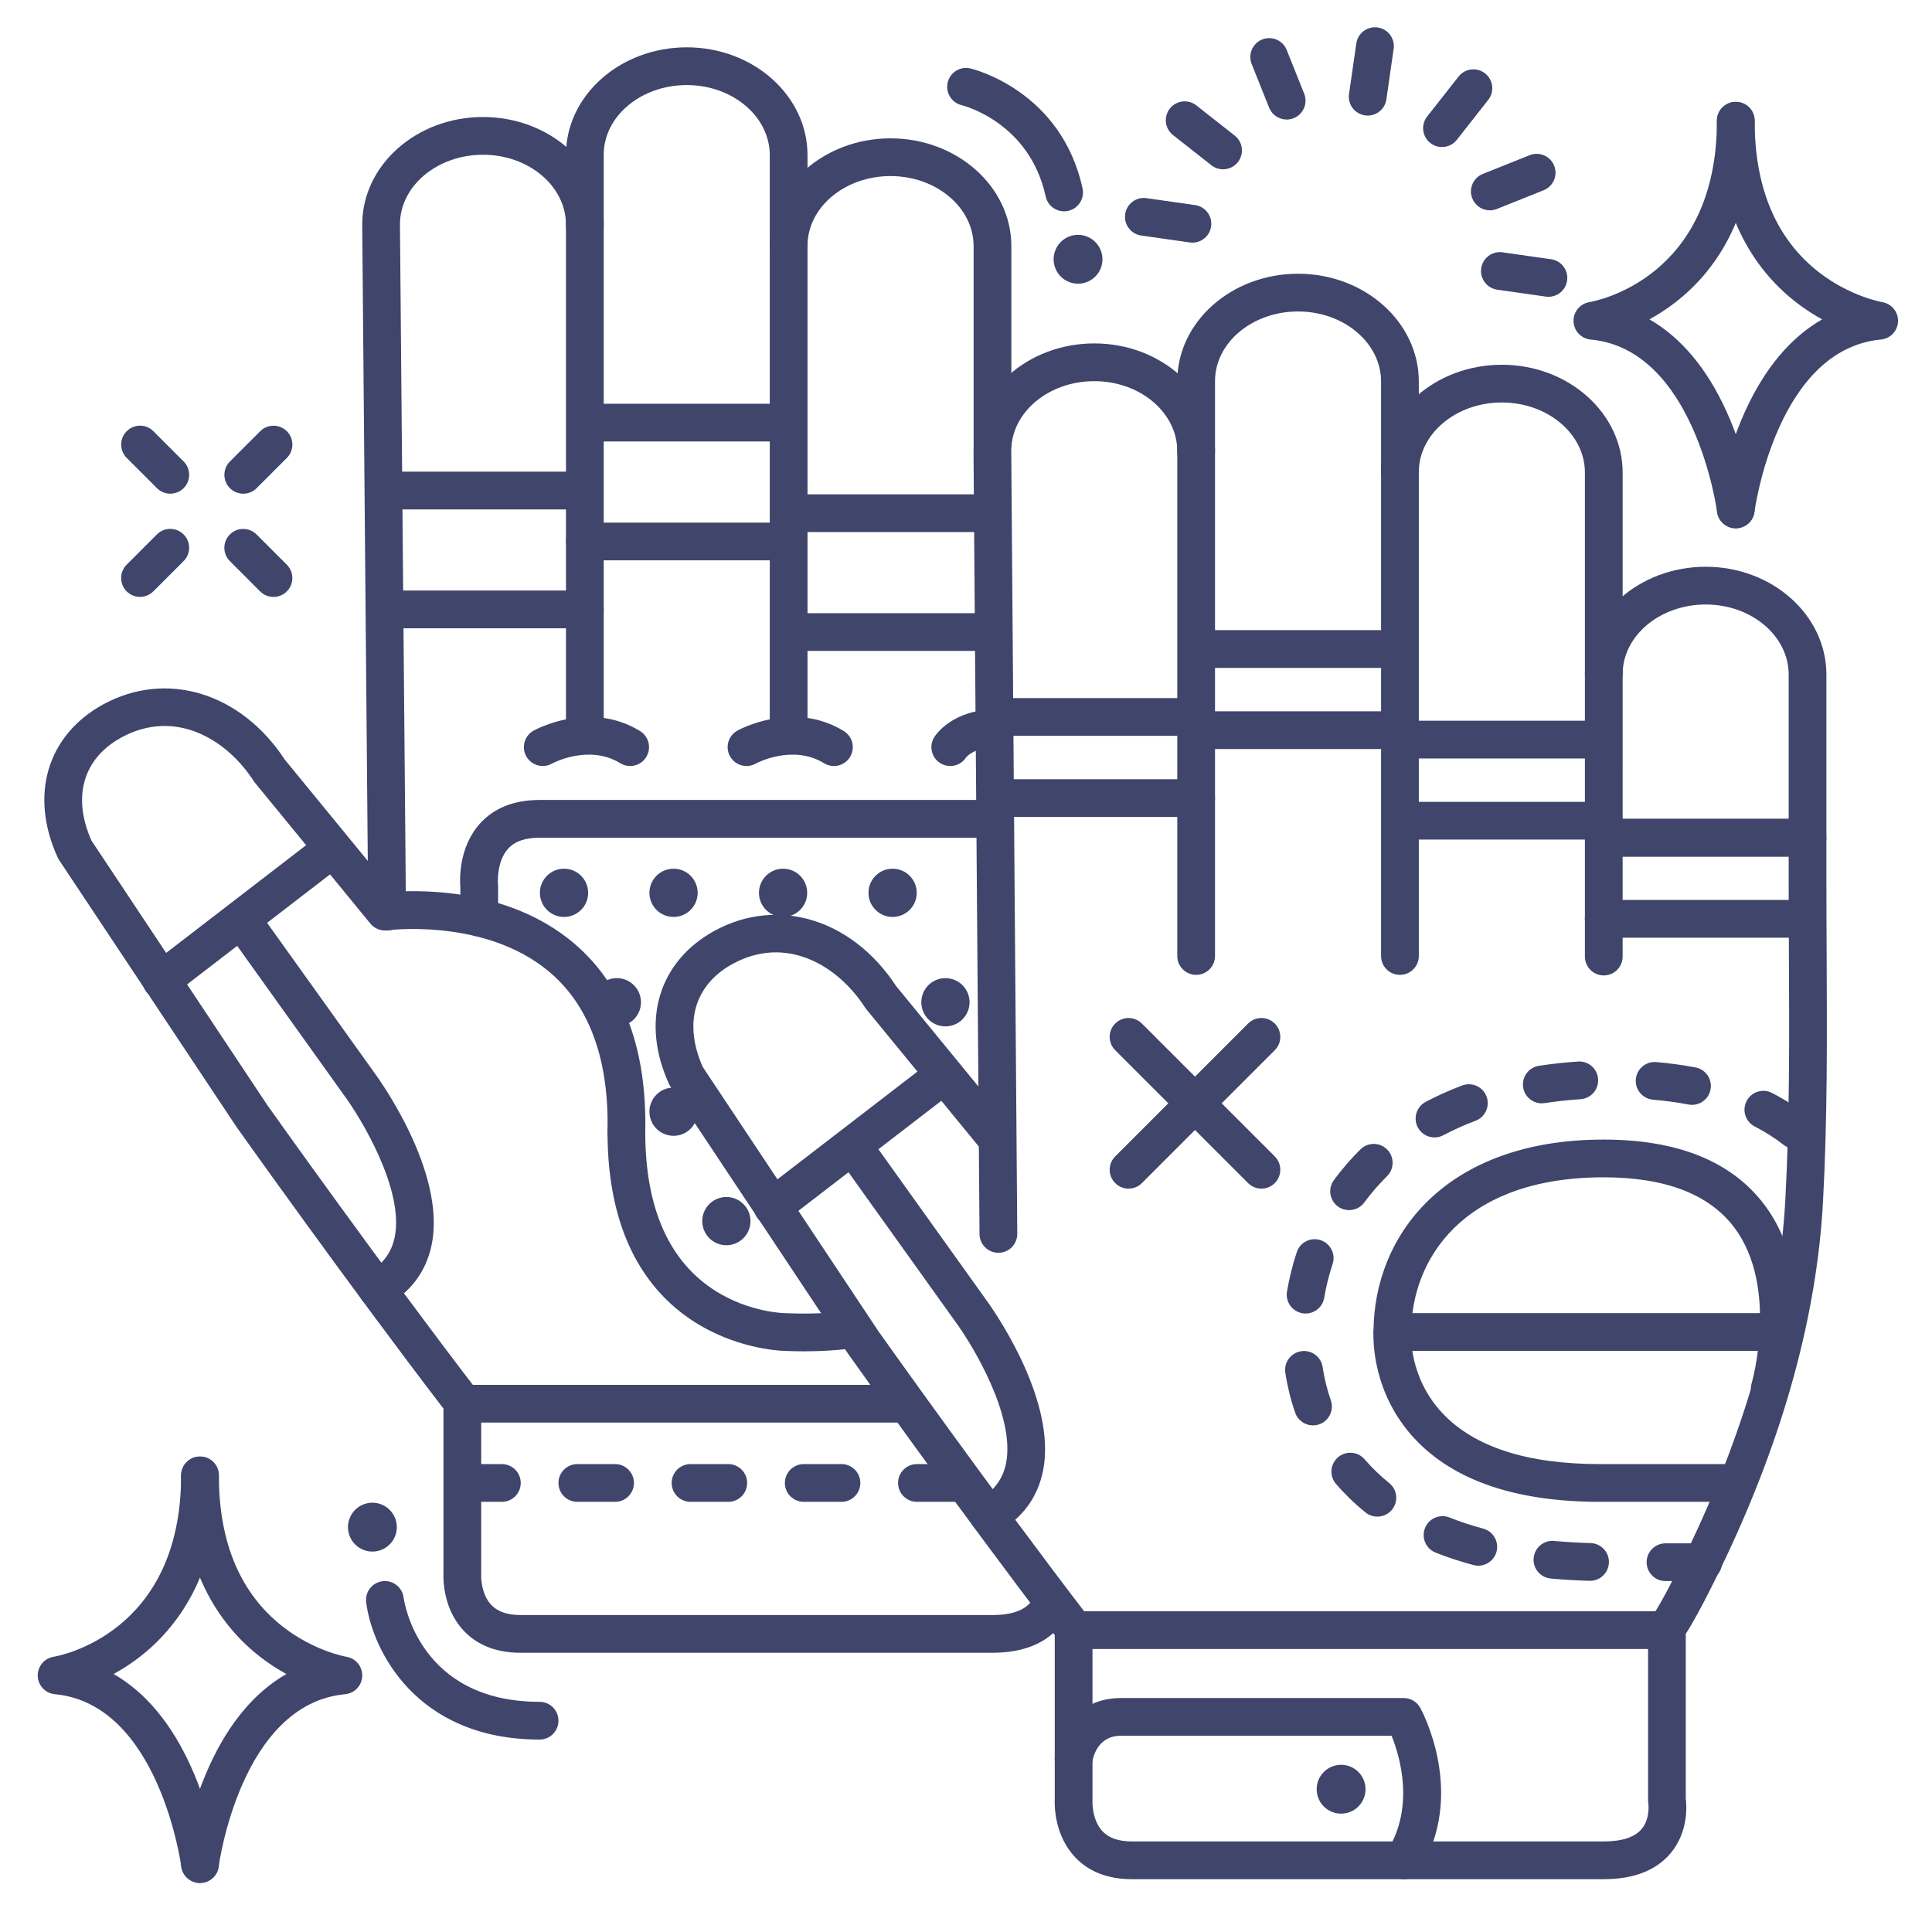 <?xml version="1.0" ?><svg enable-background="new 0 0 512 512" version="1.1" viewBox="0 0 512 512" xml:space="preserve" xmlns="http://www.w3.org/2000/svg" xmlns:xlink="http://www.w3.org/1999/xlink"><g id="Lines"><g><g><g><g><g><path d="M459.994,140.001c-2.479,0-4.63-1.842-4.953-4.364c-0.066-0.502-5.924-43.072-33.508-45.658        c-2.509-0.235-4.451-2.302-4.53-4.82c-0.08-2.52,1.728-4.704,4.217-5.097C422.58,79.835,455,73.958,455,32        c0-2.762,2.238-5,5-5s5,2.238,5,5c0,26.302-11.384,40.661-20.934,48.074c-2.355,1.828-4.712,3.33-6.955,4.562        c8.325,4.759,15.26,12.999,20.442,24.424c5.745,12.665,7.341,24.797,7.406,25.308c0.35,2.739-1.588,5.243-4.327,5.593        C460.418,139.987,460.205,140.001,459.994,140.001z" fill="#3F456B"/></g></g><g><g><path d="M460.006,140.001c-0.211,0-0.424-0.014-0.639-0.041c-2.739-0.35-4.677-2.854-4.327-5.593        c0.065-0.511,1.661-12.643,7.406-25.308c5.183-11.425,12.117-19.665,20.442-24.424c-2.243-1.231-4.6-2.733-6.955-4.562        C466.384,72.661,455,58.302,455,32c0-2.762,2.238-5,5-5s5,2.238,5,5c0,17.867,5.742,31.384,17.066,40.176        c8.253,6.407,16.631,7.872,16.714,7.886c2.489,0.393,4.297,2.577,4.217,5.097c-0.079,2.519-2.021,4.585-4.53,4.82        c-27.693,2.596-33.452,45.225-33.507,45.654C464.638,138.157,462.485,140.001,460.006,140.001z" fill="#3F456B"/></g></g></g></g><g><g><g><g><path d="M52.994,499.001c-2.479,0-4.63-1.842-4.953-4.364c-0.066-0.502-5.924-43.072-33.508-45.658        c-2.509-0.235-4.451-2.302-4.53-4.82c-0.08-2.52,1.728-4.704,4.217-5.097C15.58,438.835,48,432.958,48,391        c0-2.762,2.238-5,5-5s5,2.238,5,5c0,26.302-11.384,40.661-20.934,48.074c-2.355,1.828-4.712,3.33-6.955,4.562        c8.325,4.759,15.26,12.999,20.442,24.424c5.745,12.665,7.341,24.797,7.406,25.308c0.35,2.739-1.588,5.243-4.327,5.593        C53.418,498.987,53.205,499.001,52.994,499.001z" fill="#3F456B"/></g></g><g><g><path d="M53.006,499.001c-0.211,0-0.424-0.014-0.639-0.041c-2.739-0.35-4.677-2.854-4.327-5.593        c0.065-0.511,1.661-12.643,7.406-25.308c5.183-11.425,12.117-19.665,20.442-24.424c-2.243-1.231-4.6-2.733-6.955-4.562        C59.384,431.661,48,417.302,48,391c0-2.762,2.238-5,5-5s5,2.238,5,5c0,17.867,5.742,31.384,17.066,40.176        c8.253,6.407,16.631,7.872,16.714,7.886c2.489,0.393,4.297,2.577,4.217,5.097c-0.079,2.519-2.021,4.585-4.53,4.82        c-27.693,2.596-33.452,45.225-33.507,45.654C57.638,497.157,55.485,499.001,53.006,499.001z" fill="#3F456B"/></g></g></g></g><g><g><path d="M153,135h-51c-2.762,0-5-2.238-5-5s2.238-5,5-5h51c2.762,0,5,2.238,5,5S155.762,135,153,135z" fill="#3F456B"/></g></g><g><g><path d="M42.757,264.826c-1.499,0-2.981-0.671-3.966-1.95c-1.685-2.188-1.276-5.328,0.912-7.012l45.247-34.826      c2.189-1.687,5.328-1.276,7.012,0.912c1.685,2.188,1.276,5.328-0.912,7.012l-45.247,34.826      C44.894,264.488,43.821,264.826,42.757,264.826z" fill="#3F456B"/></g></g><g><g><path d="M207,117h-51c-2.762,0-5-2.238-5-5s2.238-5,5-5h51c2.762,0,5,2.238,5,5S209.762,117,207,117z" fill="#3F456B"/></g></g><g><g><path d="M262,141h-51c-2.762,0-5-2.238-5-5s2.238-5,5-5h51c2.762,0,5,2.238,5,5S264.762,141,262,141z" fill="#3F456B"/></g></g><g id="XMLID_8_"><g><g><path d="M102.585,246.581c-2.762,0-5-2.238-5-5v-0.067L95.993,59.516c0-15.738,14.361-28.507,32.014-28.507       c17.637,0,31.985,12.813,31.985,28.563c0,2.762-2.238,5-5,5s-5-2.238-5-5c0-10.236-9.862-18.563-21.985-18.563       c-12.139,0-22.014,8.282-22.014,18.463l1.592,181.998c0,0.015,0,0.097,0,0.111       C107.585,244.343,105.347,246.581,102.585,246.581z" fill="#3F456B"/></g><g><path d="M154.992,198.349c-2.762,0-5-2.238-5-5V40.998c0-15.69,14.356-28.455,32.004-28.455       S214,25.36,214,41.115v24.012c0,2.762-2.238,5-5,5s-5-2.238-5-5V41.115c0-10.241-9.871-18.572-22.004-18.572       s-22.004,8.279-22.004,18.455v152.351C159.992,196.11,157.754,198.349,154.992,198.349z" fill="#3F456B"/></g><g><path d="M209,198.349c-2.762,0-5-2.238-5-5V65.127c0-15.695,14.356-28.464,32.004-28.464       c17.652,0,32.014,12.822,32.014,28.582v52.252c0,2.762-2.238,5-5,5s-5-2.238-5-5V65.245c0-10.246-9.875-18.582-22.014-18.582       c-12.133,0-22.004,8.283-22.004,18.464v128.222C214,196.11,211.762,198.349,209,198.349z" fill="#3F456B"/></g><g><path d="M262.999,438.003h-125c-6.385,0-11.474-1.974-15.124-5.865c-5.48-5.841-5.426-13.706-5.355-15.268       v-43.576c-25.4-33.167-54.547-74.229-54.842-74.646c-0.029-0.041-0.058-0.083-0.086-0.125l-46.91-70.567       c-0.145-0.218-0.272-0.447-0.382-0.686c-7.546-16.475-2.847-32.393,11.972-40.553c16.766-9.209,36.549-3.201,48.203,14.596       l28.713,35.041c8.417-0.592,32.372-0.691,49.351,14.892c12.059,11.066,17.932,27.508,17.457,48.868       c-0.061,2.723-2.287,4.889-4.997,4.889c-0.037,0-0.075,0-0.113-0.001c-2.761-0.062-4.949-2.35-4.888-5.11       c0.408-18.355-4.376-32.244-14.22-41.278c-15.971-14.656-40.87-12.432-43.653-12.129l-0.499,0.059       c-1.711,0.21-3.398-0.465-4.486-1.793l-30.572-37.311c-0.119-0.145-0.229-0.296-0.331-0.453       c-7.319-11.315-21.025-19.264-35.145-11.506c-10.074,5.548-12.998,15.728-7.856,27.278l46.643,70.165       c1.307,1.84,30.539,42.976,55.608,75.629c0.671,0.873,1.034,1.943,1.034,3.045v45.401c0,0.106-0.003,0.213-0.01,0.318       c-0.001,0.013-0.205,4.974,2.697,8.021c1.709,1.793,4.258,2.665,7.792,2.665h125c5.428,0,9.02-1.404,10.677-4.175       c1.419-2.368,4.486-3.139,6.858-1.724c2.369,1.418,3.141,4.488,1.724,6.858C279.79,433.087,274.445,438.003,262.999,438.003z" fill="#3F456B"/></g></g></g><g><g><path d="M240,377H123c-2.762,0-5-2.238-5-5s2.238-5,5-5h117c2.762,0,5,2.238,5,5S242.762,377,240,377z" fill="#3F456B"/></g></g><g><g><path d="M253,398h-10c-2.762,0-5-2.238-5-5s2.238-5,5-5h10c2.762,0,5,2.238,5,5S255.762,398,253,398z M223,398      h-10c-2.762,0-5-2.238-5-5s2.238-5,5-5h10c2.762,0,5,2.238,5,5S225.762,398,223,398z M193,398h-10c-2.762,0-5-2.238-5-5      s2.238-5,5-5h10c2.762,0,5,2.238,5,5S195.762,398,193,398z M163,398h-10c-2.762,0-5-2.238-5-5s2.238-5,5-5h10      c2.762,0,5,2.238,5,5S165.762,398,163,398z M133,398h-10c-2.762,0-5-2.238-5-5s2.238-5,5-5h10c2.762,0,5,2.238,5,5      S135.762,398,133,398z" fill="#3F456B"/></g></g><g><g><path d="M213.048,358.113c-1.735,0-3.493-0.039-5.271-0.118C204.267,357.881,161,355.289,161,300      c0-2.762,2.238-5,5-5s5,2.238,5,5c0,20.15,6.281,34.331,18.668,42.146C198.693,347.841,207.909,348,208,348      c0.074,0,0.148,0.002,0.223,0.005c5.513,0.243,10.802,0.075,15.716-0.506c2.748-0.322,5.229,1.637,5.553,4.379      c0.323,2.742-1.637,5.229-4.379,5.553C221.263,357.885,217.222,358.113,213.048,358.113z" fill="#3F456B"/></g></g><g><g><path d="M127,248.16c-2.762,0-5-2.238-5-5v-7.924c-0.168-1.969-0.529-10.586,5.155-16.937      c3.741-4.181,9.072-6.3,15.845-6.3h119c2.762,0,5,2.238,5,5s-2.238,5-5,5H143c-3.86,0-6.605,0.971-8.394,2.969      c-3.142,3.51-2.644,9.421-2.637,9.479c0.021,0.183,0.03,0.367,0.03,0.552v8.16C132,245.922,129.762,248.16,127,248.16z" fill="#3F456B"/></g></g><g><g><path d="M154.988,166.5H102c-2.762,0-5-2.238-5-5s2.238-5,5-5h52.988c2.762,0,5,2.238,5,5      S157.75,166.5,154.988,166.5z" fill="#3F456B"/></g></g><g><g><path d="M207.988,148.5H155c-2.762,0-5-2.238-5-5s2.238-5,5-5h52.988c2.762,0,5,2.238,5,5      S210.75,148.5,207.988,148.5z" fill="#3F456B"/></g></g><g><g><path d="M262.988,172.5H210c-2.762,0-5-2.238-5-5s2.238-5,5-5h52.988c2.762,0,5,2.238,5,5      S265.75,172.5,262.988,172.5z" fill="#3F456B"/></g></g><g><g><path d="M100.022,346.654c-1.733,0-3.418-0.902-4.343-2.514c-1.373-2.396-0.545-5.451,1.851-6.825      c3.895-2.232,6.202-5.307,7.056-9.397c2.622-12.577-8.926-31.646-13.598-37.934l-31.055-43.408      c-1.606-2.246-1.089-5.369,1.157-6.976c2.248-1.606,5.37-1.087,6.976,1.157l31,43.333c0.738,0.989,19.377,26.29,15.312,45.851      c-1.446,6.961-5.441,12.36-11.874,16.05C101.721,346.44,100.865,346.654,100.022,346.654z" fill="#3F456B"/></g></g><g><g><path d="M143.838,203.001c-1.759,0-3.464-0.929-4.377-2.575c-1.34-2.415-0.468-5.458,1.946-6.798      c0.601-0.334,14.873-8.073,28.208,0.11c2.354,1.444,3.091,4.523,1.646,6.877s-4.521,3.092-6.877,1.646      c-8.415-5.166-18.03,0.058-18.126,0.11C145.49,202.799,144.658,203.001,143.838,203.001z" fill="#3F456B"/></g></g><g><g><path d="M197.838,203.001c-1.759,0-3.464-0.929-4.377-2.575c-1.34-2.415-0.468-5.458,1.946-6.798      c0.602-0.334,14.873-8.073,28.208,0.11c2.354,1.444,3.091,4.523,1.646,6.877c-1.443,2.354-4.521,3.092-6.877,1.646      c-8.414-5.166-18.029,0.058-18.126,0.11C199.49,202.799,198.658,203.001,197.838,203.001z" fill="#3F456B"/></g></g><g><g><path d="M251.828,203.001c-0.915,0-1.841-0.251-2.671-0.777c-2.332-1.478-3.025-4.566-1.548-6.899      C248.084,194.575,252.578,188,264,188c2.762,0,5,2.238,5,5s-2.238,5-5,5c-5.783,0-7.926,2.648-7.943,2.676      C255.105,202.178,253.484,203.001,251.828,203.001z" fill="#3F456B"/></g></g><g><g><g><path d="M355.406,480.635c-3.575,0-6.473-2.896-6.473-6.473c0-3.574,2.898-6.472,6.473-6.472       c3.574,0,6.473,2.898,6.473,6.472C361.879,477.738,358.98,480.635,355.406,480.635z" fill="#3F456B"/></g></g></g><g><g><path d="M315,195h-51c-2.762,0-5-2.238-5-5s2.238-5,5-5h51c2.762,0,5,2.238,5,5S317.762,195,315,195z" fill="#3F456B"/></g></g><g><g><path d="M204.757,324.826c-1.499,0-2.981-0.671-3.966-1.95c-1.685-2.188-1.276-5.328,0.912-7.012l45.247-34.826      c2.189-1.687,5.328-1.275,7.012,0.912c1.685,2.188,1.276,5.328-0.912,7.012l-45.247,34.826      C206.894,324.488,205.821,324.826,204.757,324.826z" fill="#3F456B"/></g></g><g><g><path d="M369,177h-51c-2.762,0-5-2.238-5-5s2.238-5,5-5h51c2.762,0,5,2.238,5,5S371.762,177,369,177z" fill="#3F456B"/></g></g><g><g><path d="M424,201h-51c-2.762,0-5-2.238-5-5s2.238-5,5-5h51c2.762,0,5,2.238,5,5S426.762,201,424,201z" fill="#3F456B"/></g></g><g><g><path d="M477,227h-51c-2.762,0-5-2.238-5-5s2.238-5,5-5h51c2.762,0,5,2.238,5,5S479.762,227,477,227z" fill="#3F456B"/></g></g><g id="XMLID_7_"><g><g><path d="M264.584,332c-2.743,0-4.978-2.214-4.999-4.962l-1.592-207.528c0-15.732,14.361-28.501,32.014-28.501       c17.637,0,31.985,12.813,31.985,28.563c0,2.762-2.238,5-5,5s-5-2.238-5-5c0-10.236-9.862-18.563-21.985-18.563       c-12.139,0-22.014,8.282-22.014,18.463l1.592,207.49c0.021,2.762-2.2,5.017-4.962,5.038C264.61,332,264.597,332,264.584,332z" fill="#3F456B"/></g><g><path d="M316.992,258.349c-2.762,0-5-2.238-5-5V100.998c0-15.69,14.356-28.455,32.004-28.455       S376,85.36,376,101.115v24.012c0,2.762-2.238,5-5,5s-5-2.238-5-5v-24.012c0-10.241-9.871-18.572-22.004-18.572       s-22.004,8.279-22.004,18.455v152.351C321.992,256.11,319.754,258.349,316.992,258.349z" fill="#3F456B"/></g><g><path d="M371,258.349c-2.762,0-5-2.238-5-5V125.127c0-15.695,14.356-28.464,32.004-28.464       c17.652,0,32.014,12.822,32.014,28.582v53.424c0,2.762-2.238,5-5,5s-5-2.238-5-5v-53.424c0-10.246-9.875-18.582-22.014-18.582       c-12.133,0-22.004,8.283-22.004,18.464v128.222C376,256.11,373.762,258.349,371,258.349z" fill="#3F456B"/></g><g><path d="M424.999,498.003h-125c-6.385,0-11.474-1.974-15.124-5.865c-5.48-5.841-5.426-13.706-5.355-15.268       v-43.576c-25.4-33.167-54.547-74.229-54.842-74.646c-0.029-0.041-0.058-0.083-0.086-0.125l-46.91-70.567       c-0.145-0.218-0.272-0.447-0.382-0.686c-7.546-16.475-2.847-32.393,11.972-40.553c16.77-9.211,36.549-3.202,48.203,14.596       l30.398,37.099c1.75,2.136,1.438,5.286-0.698,7.036c-2.138,1.751-5.287,1.437-7.036-0.698l-30.572-37.311       c-0.119-0.145-0.229-0.296-0.331-0.453c-7.32-11.316-21.026-19.266-35.145-11.506c-10.074,5.548-12.998,15.728-7.856,27.278       l46.643,70.165c1.307,1.84,30.539,42.976,55.608,75.629c0.671,0.873,1.034,1.943,1.034,3.045v45.401       c0,0.106-0.003,0.213-0.01,0.318c-0.001,0.013-0.205,4.974,2.697,8.021c1.709,1.793,4.258,2.665,7.792,2.665h125       c4.789,0,8.155-1.089,10.005-3.237c2.406-2.794,1.817-6.928,1.812-6.97c-0.049-0.279-0.064-0.514-0.064-0.797v-45.62       c0-1.122,0.377-2.211,1.07-3.092c2.111-2.683,7.454-13.322,10.326-19.398c15.013-31.694,23.417-62.279,24.979-90.91       c1.165-21.545,1.057-43.575,0.951-64.879c-0.031-6.508-0.063-13.014-0.062-19.517v-54.805c0-10.246-9.862-18.581-21.985-18.581       c-12.139,0-22.014,8.286-22.014,18.472V253.5c0,2.762-2.238,5-5,5s-5-2.238-5-5v-74.831c0-15.699,14.361-28.472,32.014-28.472       c17.637,0,31.985,12.821,31.985,28.581v54.807c-0.002,6.486,0.029,12.975,0.062,19.465c0.105,21.449,0.215,43.629-0.966,65.472       c-1.634,29.934-10.356,61.776-25.926,94.645c-0.731,1.549-6.717,14.142-10.436,19.796v43.687       c0.251,2.009,0.686,8.885-4.056,14.51C438.866,495.7,432.913,498.003,424.999,498.003z" fill="#3F456B"/></g></g></g><g><g><path d="M439,437H285c-2.762,0-5-2.238-5-5s2.238-5,5-5h154c2.762,0,5,2.238,5,5S441.762,437,439,437z" fill="#3F456B"/></g></g><g><g><path d="M479,227h-51c-2.762,0-5-2.238-5-5s2.238-5,5-5h51c2.762,0,5,2.238,5,5S481.762,227,479,227z" fill="#3F456B"/></g></g><g><g><path d="M262.022,406.654c-1.733,0-3.418-0.902-4.343-2.514c-1.373-2.396-0.545-5.451,1.851-6.825      c3.895-2.232,6.202-5.307,7.056-9.397c2.622-12.577-8.926-31.646-13.598-37.934l-31.055-43.408      c-1.606-2.246-1.089-5.369,1.157-6.976c2.248-1.606,5.37-1.088,6.976,1.157l31,43.333c0.738,0.989,19.377,26.29,15.312,45.851      c-1.446,6.961-5.441,12.36-11.874,16.05C263.721,406.44,262.865,406.654,262.022,406.654z" fill="#3F456B"/></g></g><g><g><path d="M459.526,398H424c-22.283,0-38.831-5.658-49.185-16.817c-11.202-12.073-10.919-26.292-10.815-28.33      C364.074,327.517,382.944,302,425,302c19.689,0,34.04,5.845,42.652,17.372c14.831,19.85,6.504,48.821,6.143,50.045      c-0.782,2.649-3.567,4.158-6.212,3.378c-2.648-0.783-4.161-3.564-3.378-6.212c0.072-0.246,7.254-25.458-4.589-41.259      C452.99,316.483,441.344,312,425,312c-37.644,0-51,22.087-51,41c0,0.125-0.005,0.25-0.014,0.374      c-0.028,0.444-0.629,11.645,8.282,21.139C390.669,383.462,404.709,388,424,388h35.526c2.762,0,5,2.238,5,5      S462.288,398,459.526,398z" fill="#3F456B"/></g></g><g><g><path d="M451.376,419h-10c-2.762,0-5-2.238-5-5s2.238-5,5-5h10c2.762,0,5,2.238,5,5S454.138,419,451.376,419z       M421.384,418.932c-0.048,0-0.095-0.001-0.142-0.002c-3.521-0.098-6.982-0.303-10.289-0.608      c-2.75-0.254-4.773-2.689-4.519-5.438c0.254-2.751,2.701-4.78,5.438-4.519c3.094,0.286,6.34,0.478,9.646,0.569      c2.761,0.077,4.937,2.377,4.859,5.137C426.304,416.783,424.08,418.932,421.384,418.932z M391.765,414.927      c-0.431,0-0.868-0.056-1.304-0.173c-3.493-0.941-6.864-2.054-10.021-3.306c-2.566-1.018-3.822-3.924-2.804-6.491      s3.927-3.821,6.491-2.804c2.803,1.111,5.809,2.103,8.935,2.944c2.666,0.719,4.245,3.463,3.527,6.129      C395.988,413.457,393.97,414.927,391.765,414.927z M365.015,401.921c-1.102,0-2.21-0.361-3.134-1.106      c-2.856-2.302-5.49-4.847-7.827-7.563c-1.802-2.094-1.564-5.25,0.529-7.051c2.094-1.804,5.25-1.564,7.051,0.529      c1.942,2.258,4.137,4.377,6.521,6.298c2.15,1.732,2.489,4.881,0.757,7.03C367.923,401.284,366.476,401.921,365.015,401.921z       M347.959,377.742c-2.073,0-4.011-1.299-4.726-3.368c-1.188-3.438-2.065-7.004-2.608-10.595      c-0.413-2.73,1.466-5.279,4.195-5.691c2.742-0.42,5.278,1.467,5.691,4.195c0.453,2.992,1.184,5.961,2.173,8.825      c0.902,2.61-0.483,5.457-3.093,6.358C349.051,377.654,348.5,377.742,347.959,377.742z M346.003,348.097      c-0.278,0-0.561-0.023-0.845-0.072c-2.723-0.463-4.554-3.046-4.09-5.768c0.603-3.541,1.475-7.05,2.593-10.427      c0.868-2.623,3.7-4.039,6.318-3.176c2.622,0.868,4.043,3.697,3.176,6.318c-0.961,2.9-1.711,5.916-2.229,8.962      C350.511,346.373,348.396,348.097,346.003,348.097z M357.521,320.701c-1.028,0-2.065-0.315-2.957-0.971      c-2.226-1.636-2.703-4.765-1.068-6.99c2.117-2.88,4.487-5.622,7.046-8.148c1.966-1.938,5.13-1.92,7.071,0.044      c1.94,1.966,1.921,5.131-0.044,7.071c-2.186,2.158-4.209,4.498-6.015,6.955C360.574,319.995,359.059,320.701,357.521,320.701z       M475.728,304.442c-1.074,0-2.157-0.345-3.07-1.057c-2.32-1.809-4.889-3.441-7.634-4.852c-2.457-1.262-3.425-4.275-2.163-6.731      c1.261-2.458,4.277-3.427,6.731-2.163c3.301,1.695,6.4,3.666,9.214,5.859c2.178,1.697,2.567,4.84,0.869,7.018      C478.689,303.781,477.216,304.442,475.728,304.442z M380.161,301.432c-1.793,0-3.526-0.968-4.424-2.663      c-1.291-2.44-0.359-5.467,2.082-6.758c3.062-1.62,6.322-3.083,9.688-4.35c2.586-0.972,5.469,0.334,6.44,2.919      c0.973,2.585-0.335,5.469-2.919,6.44c-2.973,1.118-5.844,2.407-8.534,3.83C381.75,301.245,380.95,301.432,380.161,301.432z       M448.405,292.796c-0.311,0-0.626-0.029-0.942-0.09c-2.973-0.566-6.134-0.997-9.396-1.28c-2.752-0.239-4.788-2.662-4.55-5.413      c0.238-2.752,2.687-4.789,5.413-4.55c3.601,0.312,7.102,0.79,10.406,1.421c2.713,0.517,4.492,3.135,3.975,5.848      C452.854,291.128,450.758,292.796,448.405,292.796z M408.587,292.392c-2.429,0-4.559-1.772-4.937-4.246      c-0.417-2.729,1.458-5.28,4.188-5.697c3.344-0.511,6.826-0.891,10.35-1.128c2.773-0.19,5.14,1.896,5.325,4.651      c0.187,2.756-1.896,5.14-4.651,5.325c-3.245,0.22-6.446,0.568-9.514,1.036C409.092,292.372,408.838,292.392,408.587,292.392z" fill="#3F456B"/></g></g><g><g><path d="M371.995,498.001c-0.889,0-1.788-0.237-2.603-0.734c-2.356-1.44-3.099-4.518-1.659-6.874      c7.184-11.754,3.261-24.918,1.055-30.393H297c-6.165,0-7.357,5.79-7.534,6.95c-0.412,2.711-2.925,4.602-5.649,4.225      c-2.715-0.386-4.616-2.86-4.258-5.579C280.271,460.201,284.832,450,297,450h75c1.823,0,3.502,0.992,4.381,2.591      c0.507,0.92,12.256,22.774-0.114,43.017C375.324,497.149,373.68,498.001,371.995,498.001z" fill="#3F456B"/></g></g><g><g><path d="M469,358H369c-2.762,0-5-2.238-5-5s2.238-5,5-5h100c2.762,0,5,2.238,5,5S471.762,358,469,358z" fill="#3F456B"/></g></g><g><g><g><path d="M104.758,406.961c-1.244,3.352-4.968,5.06-8.321,3.815c-3.351-1.244-5.059-4.969-3.815-8.321       c1.244-3.351,4.97-5.059,8.32-3.815C104.295,399.885,106.002,403.61,104.758,406.961z" fill="#3F456B"/></g></g></g><g><g><g><path d="M291.758,70.961c-1.244,3.352-4.968,5.06-8.321,3.815c-3.351-1.244-5.059-4.969-3.815-8.321       c1.244-3.351,4.97-5.059,8.32-3.815C291.295,63.885,293.002,67.61,291.758,70.961z" fill="#3F456B"/></g></g></g><g><g><path d="M143,461c-32.759,0-44.389-23.797-45.961-36.38c-0.343-2.74,1.601-5.239,4.341-5.581      c2.732-0.352,5.226,1.592,5.579,4.319C107.111,424.496,111.036,451,143,451c2.762,0,5,2.238,5,5S145.762,461,143,461z" fill="#3F456B"/></g></g><g><g><path d="M281.995,56.001c-2.302,0-4.372-1.599-4.881-3.938c-4.24-19.504-21.561-24.021-22.296-24.204      c-2.671-0.664-4.314-3.364-3.664-6.037c0.65-2.675,3.329-4.323,6.004-3.686c0.982,0.234,24.124,6.025,29.728,31.802      c0.587,2.699-1.125,5.361-3.823,5.948C282.704,55.964,282.347,56.001,281.995,56.001z" fill="#3F456B"/></g></g></g></g><g id="Outline"><g><g><g><g><g><g><path d="M362.461,30.628c-0.236,0-0.477-0.018-0.718-0.052c-2.733-0.394-4.631-2.928-4.237-5.661         l1.929-13.402c0.394-2.732,2.924-4.627,5.661-4.237c2.733,0.394,4.631,2.928,4.237,5.661l-1.929,13.402         C367.046,28.831,364.907,30.628,362.461,30.628z" fill="#3F456B"/></g></g></g><g><g><g><path d="M410.357,78.653c-0.234,0-0.472-0.017-0.711-0.051l-12.87-1.834c-2.734-0.39-4.635-2.922-4.245-5.655         c0.39-2.734,2.918-4.637,5.655-4.245l12.87,1.834c2.734,0.39,4.635,2.922,4.245,5.655         C414.946,76.853,412.807,78.653,410.357,78.653z" fill="#3F456B"/></g></g></g><g><g><g><path d="M394.82,55.738c-1.984,0-3.862-1.188-4.645-3.144c-1.025-2.563,0.222-5.474,2.785-6.5l12.411-4.966         c2.565-1.024,5.474,0.221,6.5,2.785c1.025,2.563-0.222,5.474-2.785,6.5l-12.411,4.966         C396.066,55.623,395.438,55.738,394.82,55.738z" fill="#3F456B"/></g></g></g><g><g><g><path d="M382.141,38.964c-1.082,0-2.172-0.35-3.089-1.07c-2.17-1.707-2.545-4.851-0.838-7.021l8.328-10.587         c1.708-2.171,4.851-2.545,7.021-0.838c2.17,1.707,2.545,4.851,0.838,7.021l-8.328,10.587         C385.087,38.31,383.621,38.964,382.141,38.964z" fill="#3F456B"/></g></g></g></g><g><g><g><g><path d="M340.979,31.678c-1.984,0-3.862-1.188-4.645-3.144l-4.629-11.57c-1.025-2.564,0.222-5.474,2.785-6.5         c2.568-1.026,5.475,0.222,6.5,2.785l4.629,11.57c1.025,2.564-0.222,5.474-2.785,6.5         C342.225,31.562,341.596,31.678,340.979,31.678z" fill="#3F456B"/></g></g></g><g><g><g><path d="M324.123,44.865c-1.082,0-2.172-0.35-3.089-1.07l-10.172-8.002c-2.17-1.707-2.545-4.851-0.838-7.021         s4.851-2.545,7.021-0.838l10.172,8.002c2.17,1.707,2.545,4.851,0.838,7.021C327.069,44.211,325.604,44.865,324.123,44.865z" fill="#3F456B"/></g></g></g><g><g><g><path d="M316.008,64.301c-0.234,0-0.472-0.017-0.711-0.051l-12.87-1.834c-2.734-0.39-4.635-2.922-4.245-5.655         s2.917-4.642,5.655-4.245l12.87,1.834c2.734,0.39,4.635,2.922,4.245,5.655C320.597,62.5,318.457,64.301,316.008,64.301z" fill="#3F456B"/></g></g></g></g></g><g><g><g><g><path d="M184.889,236.608c0,3.53-2.86,6.392-6.392,6.392c-3.53,0-6.392-2.862-6.392-6.392        s2.862-6.393,6.392-6.393C182.03,230.215,184.889,233.078,184.889,236.608z" fill="#3F456B"/></g></g><g><g><path d="M242.942,236.608c0,3.53-2.86,6.392-6.392,6.392c-3.53,0-6.392-2.862-6.392-6.392        s2.862-6.393,6.392-6.393C240.082,230.215,242.942,233.078,242.942,236.608z" fill="#3F456B"/></g></g><g><g><path d="M213.915,236.608c0,3.53-2.86,6.392-6.392,6.392c-3.529,0-6.391-2.862-6.391-6.392        s2.862-6.393,6.391-6.393C211.055,230.215,213.915,233.078,213.915,236.608z" fill="#3F456B"/></g></g><g><g><path d="M155.863,236.608c0,3.53-2.859,6.392-6.392,6.392c-3.529,0-6.391-2.862-6.391-6.392        s2.862-6.393,6.391-6.393C153.003,230.215,155.863,233.078,155.863,236.608z" fill="#3F456B"/></g></g></g><g><g><g><path d="M256.942,265.608c0,3.53-2.86,6.392-6.392,6.392c-3.53,0-6.392-2.862-6.392-6.392        s2.862-6.393,6.392-6.393C254.082,259.215,256.942,262.078,256.942,265.608z" fill="#3F456B"/></g></g><g><g><path d="M169.863,265.608c0,3.53-2.859,6.392-6.392,6.392c-3.529,0-6.391-2.862-6.391-6.392        s2.862-6.393,6.391-6.393C167.003,259.215,169.863,262.078,169.863,265.608z" fill="#3F456B"/></g></g></g><g><g><g><path d="M184.889,294.608c0,3.53-2.86,6.392-6.392,6.392c-3.53,0-6.392-2.862-6.392-6.392        s2.862-6.393,6.392-6.393C182.03,288.215,184.889,291.078,184.889,294.608z" fill="#3F456B"/></g></g></g><g><g><g><path d="M198.889,323.608c0,3.53-2.86,6.392-6.392,6.392c-3.53,0-6.392-2.862-6.392-6.392        s2.862-6.393,6.392-6.393C196.03,317.215,198.889,320.078,198.889,323.608z" fill="#3F456B"/></g></g></g></g><g><g><g><path d="M299.076,314.999c-1.279,0-2.56-0.488-3.535-1.465c-1.953-1.952-1.953-5.118,0-7.07l35.216-35.216       c1.951-1.953,5.119-1.953,7.07,0c1.953,1.952,1.953,5.118,0,7.07l-35.216,35.216       C301.636,314.511,300.355,314.999,299.076,314.999z" fill="#3F456B"/></g></g><g><g><path d="M334.292,314.999c-1.279,0-2.56-0.488-3.535-1.465l-35.216-35.216c-1.953-1.952-1.953-5.118,0-7.07       c1.951-1.953,5.119-1.953,7.07,0l35.216,35.216c1.953,1.952,1.953,5.118,0,7.07       C336.852,314.511,335.571,314.999,334.292,314.999z" fill="#3F456B"/></g></g></g><g><g><g><path d="M316.988,216.5H264c-2.762,0-5-2.238-5-5s2.238-5,5-5h52.988c2.762,0,5,2.238,5,5       S319.75,216.5,316.988,216.5z" fill="#3F456B"/></g></g><g><g><path d="M369.988,198.5H317c-2.762,0-5-2.238-5-5s2.238-5,5-5h52.988c2.762,0,5,2.238,5,5       S372.75,198.5,369.988,198.5z" fill="#3F456B"/></g></g><g><g><path d="M424.988,222.5H372c-2.762,0-5-2.238-5-5s2.238-5,5-5h52.988c2.762,0,5,2.238,5,5       S427.75,222.5,424.988,222.5z" fill="#3F456B"/></g></g><g><g><path d="M477.988,248.5H425c-2.762,0-5-2.238-5-5s2.238-5,5-5h52.988c2.762,0,5,2.238,5,5       S480.75,248.5,477.988,248.5z" fill="#3F456B"/></g></g></g></g><g><g><g><g><path d="M64.466,130.837c-1.279,0-2.56-0.488-3.536-1.465c-1.952-1.952-1.952-5.118,0.001-7.071l8.018-8.017       c1.953-1.951,5.118-1.952,7.071,0.001c1.952,1.952,1.952,5.118-0.001,7.071l-8.018,8.017       C67.024,130.349,65.745,130.837,64.466,130.837z" fill="#3F456B"/></g></g><g><g><path d="M37.104,158.18c-1.279,0-2.56-0.488-3.535-1.465c-1.953-1.952-1.953-5.118,0-7.07l8.017-8.017       c1.951-1.953,5.119-1.953,7.07,0c1.953,1.952,1.953,5.118,0,7.07l-8.017,8.017C39.663,157.691,38.383,158.18,37.104,158.18z" fill="#3F456B"/></g></g></g><g><g><g><path d="M72.473,158.19c-1.279,0-2.56-0.488-3.536-1.465l-8.017-8.018c-1.952-1.952-1.952-5.118,0.001-7.071       c1.953-1.951,5.118-1.952,7.071,0.001l8.017,8.018c1.952,1.952,1.952,5.118-0.001,7.071       C75.031,157.702,73.752,158.19,72.473,158.19z" fill="#3F456B"/></g></g><g><g><path d="M45.13,130.827c-1.279,0-2.56-0.488-3.536-1.465l-8.017-8.018c-1.952-1.952-1.952-5.118,0.001-7.071       c1.953-1.951,5.118-1.952,7.071,0.001l8.017,8.018c1.952,1.952,1.952,5.118-0.001,7.071       C47.688,130.339,46.409,130.827,45.13,130.827z" fill="#3F456B"/></g></g></g></g></g></svg>